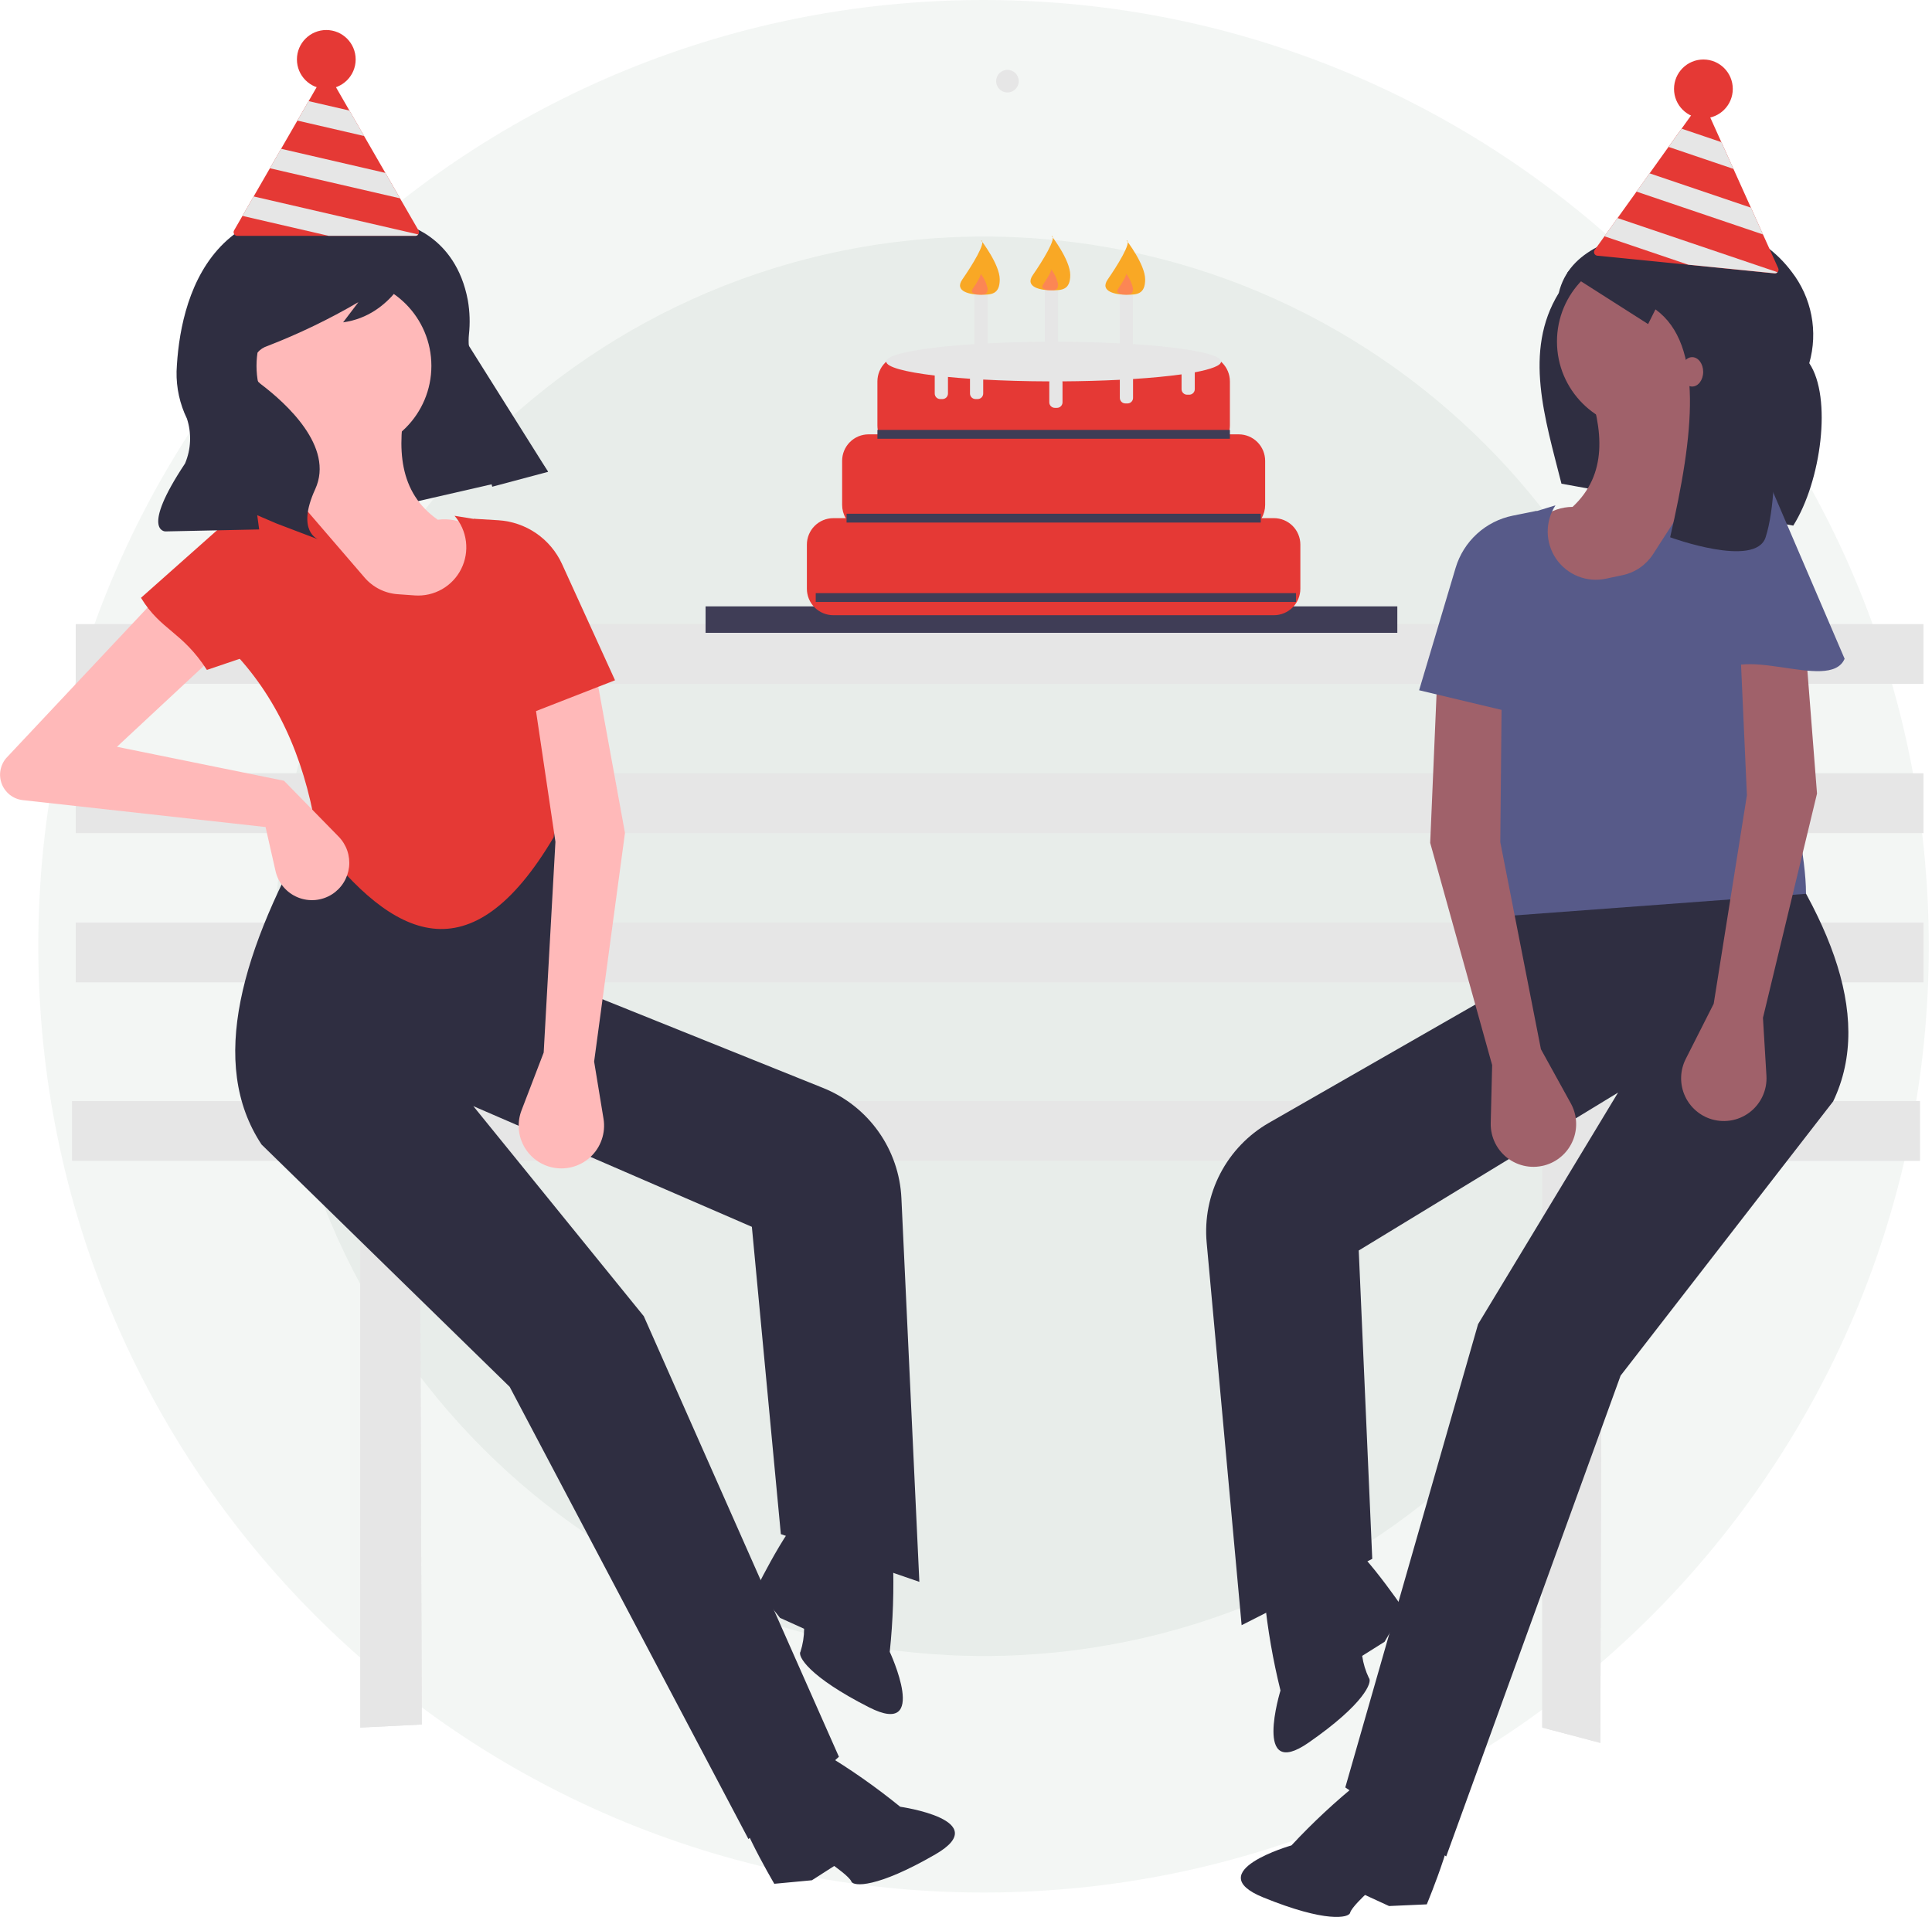 <svg xmlns="http://www.w3.org/2000/svg" width="131" height="130" viewBox="0 0 131 130" fill="none">
  <g clip-path="url(#clip0_1_1595)">
    <path d="M66.717 112.302C93.265 112.302 114.787 90.754 114.787 64.172C114.787 37.591 93.265 16.043 66.717 16.043C40.169 16.043 18.647 37.591 18.647 64.172C18.647 90.754 40.169 112.302 66.717 112.302Z" fill="#134F19" fill-opacity="0.05"/>
    <path d="M66.689 128.345C102.087 128.345 130.782 99.614 130.782 64.172C130.782 28.731 102.087 0 66.689 0C31.292 0 2.597 28.731 2.597 64.172C2.597 99.614 31.292 128.345 66.689 128.345Z" fill="#134F19" fill-opacity="0.05"/>
    <path d="M130.177 74.669H4.891V78.716H24.43V117.157L28.597 116.949L28.47 78.716H104.573V117.157L108.512 118.197L108.614 78.717H130.177V74.669Z" fill="#E6E6E6"/>
    <path d="M130.423 62.563H5.138V66.609H130.423V62.563Z" fill="#E6E6E6"/>
    <path d="M130.423 52.447H5.138V56.494H130.423V52.447Z" fill="#E6E6E6"/>
    <path d="M130.423 42.331H5.138V46.377H130.423V42.331Z" fill="#E6E6E6"/>
    <path d="M130.177 74.669H4.891V78.716H24.43V117.157L28.597 116.949L28.47 78.716H104.573V117.157L108.512 118.197L108.614 78.717H130.177V74.669Z" fill="#E6E6E6"/>
    <path d="M130.423 62.563H5.138V66.609H130.423V62.563Z" fill="#E6E6E6"/>
    <path d="M130.423 52.447H5.138V56.494H130.423V52.447Z" fill="#E6E6E6"/>
    <path d="M130.423 42.331H5.138V46.377H130.423V42.331Z" fill="#E6E6E6"/>
    <path d="M37.148 31.969L20.779 35.721L13.864 22.663L27.86 17.191L37.148 31.969Z" fill="#2F2E41"/>
    <path d="M94.746 41.122H47.842V42.916H94.746V41.122Z" fill="#3F3D56"/>
    <path d="M86.382 35.139H85.543C85.701 34.867 85.784 34.557 85.784 34.242V31.251C85.784 30.775 85.595 30.319 85.259 29.982C84.923 29.645 84.467 29.456 83.992 29.456H83.29C83.358 29.264 83.393 29.062 83.394 28.858V25.867C83.394 25.391 83.205 24.935 82.868 24.598C82.532 24.262 82.076 24.073 81.601 24.073H61.285C60.81 24.073 60.354 24.262 60.018 24.598C59.682 24.935 59.493 25.391 59.493 25.867V28.858C59.493 29.062 59.528 29.264 59.597 29.456H58.894C58.418 29.456 57.962 29.645 57.626 29.982C57.29 30.319 57.101 30.775 57.101 31.251V34.242C57.101 34.557 57.184 34.867 57.343 35.14H56.504C56.029 35.14 55.572 35.329 55.236 35.666C54.9 36.002 54.711 36.459 54.711 36.935V39.926C54.711 40.402 54.9 40.858 55.236 41.195C55.572 41.531 56.029 41.721 56.504 41.721H86.379C86.854 41.721 87.31 41.531 87.646 41.195C87.983 40.858 88.171 40.402 88.171 39.926V36.935C88.172 36.459 87.983 36.003 87.648 35.666C87.312 35.329 86.857 35.14 86.382 35.139Z" fill="#E53935"/>
    <path d="M82.796 24.521C82.796 23.777 77.713 23.175 71.443 23.175C65.173 23.175 60.091 23.781 60.091 24.521C60.091 24.89 61.346 25.224 63.38 25.468V26.69C63.381 26.789 63.42 26.884 63.49 26.953C63.56 27.023 63.654 27.063 63.753 27.063H63.903C64.002 27.063 64.097 27.024 64.167 26.954C64.237 26.884 64.276 26.789 64.277 26.69V25.563C64.745 25.608 65.245 25.65 65.771 25.685V26.688C65.771 26.787 65.811 26.882 65.881 26.952C65.951 27.022 66.045 27.061 66.144 27.062H66.294C66.392 27.061 66.487 27.022 66.557 26.952C66.627 26.882 66.666 26.787 66.667 26.688V25.74C68.037 25.815 69.555 25.86 71.156 25.864C71.151 25.889 71.148 25.914 71.148 25.939V27.285C71.148 27.384 71.188 27.479 71.258 27.549C71.328 27.619 71.422 27.658 71.521 27.659H71.671C71.77 27.659 71.864 27.619 71.934 27.549C72.004 27.479 72.044 27.384 72.044 27.285V25.939C72.044 25.914 72.041 25.888 72.036 25.863C73.412 25.854 74.719 25.817 75.931 25.756V26.986C75.932 27.085 75.971 27.18 76.041 27.25C76.111 27.32 76.206 27.359 76.304 27.36H76.453C76.552 27.36 76.647 27.32 76.717 27.25C76.787 27.18 76.827 27.085 76.827 26.986V25.704C78.084 25.624 79.197 25.516 80.116 25.388V26.393C80.117 26.492 80.156 26.587 80.226 26.657C80.296 26.727 80.391 26.767 80.489 26.767H80.638C80.737 26.767 80.832 26.727 80.902 26.657C80.972 26.587 81.012 26.493 81.012 26.393V25.25C82.137 25.036 82.796 24.788 82.796 24.521Z" fill="#E6E6E6"/>
    <path d="M83.394 29.156H59.494V29.754H83.394V29.156Z" fill="#3F3D56"/>
    <path d="M85.486 34.84H57.402V35.438H85.486V34.84Z" fill="#3F3D56"/>
    <path d="M87.876 40.224H55.311V40.822H87.876V40.224Z" fill="#3F3D56"/>
    <path d="M71.743 19.285H70.847V24.37H71.743V19.285Z" fill="#E6E6E6"/>
    <path d="M72.568 18.649C72.568 19.668 72.001 19.689 71.3 19.689C70.6 19.689 69.451 19.487 70.033 18.649C70.647 17.767 71.699 16.084 71.3 15.995C71.3 15.995 72.568 17.625 72.568 18.649Z" fill="#F9A825"/>
    <path opacity="0.5" d="M71.744 19.276C71.744 19.68 71.52 19.687 71.242 19.687C70.964 19.687 70.51 19.608 70.74 19.276C70.984 18.93 71.4 18.262 71.242 18.226C71.49 18.532 71.662 18.892 71.744 19.276Z" fill="#FF6584"/>
    <path d="M76.821 19.585H75.925V24.67H76.821V19.585Z" fill="#E6E6E6"/>
    <path d="M77.648 18.948C77.648 19.967 77.08 19.988 76.38 19.988C75.679 19.988 74.531 19.786 75.112 18.948C75.726 18.066 76.779 16.384 76.38 16.294C76.38 16.294 77.648 17.929 77.648 18.948Z" fill="#F9A825"/>
    <path opacity="0.5" d="M76.825 19.575C76.825 19.979 76.601 19.986 76.324 19.986C76.047 19.986 75.592 19.907 75.822 19.575C76.065 19.229 76.482 18.561 76.324 18.525C76.572 18.831 76.744 19.191 76.825 19.575Z" fill="#FF6584"/>
    <path d="M66.962 19.585H66.066V24.67H66.962V19.585Z" fill="#E6E6E6"/>
    <path d="M67.788 18.948C67.788 19.967 67.22 19.988 66.521 19.988C65.821 19.988 64.671 19.786 65.253 18.948C65.867 18.066 66.92 16.384 66.521 16.294C66.521 16.294 67.788 17.929 67.788 18.948Z" fill="#F9A825"/>
    <path opacity="0.5" d="M66.967 19.575C66.967 19.979 66.743 19.986 66.465 19.986C66.187 19.986 65.733 19.907 65.963 19.575C66.206 19.229 66.623 18.561 66.465 18.525C66.713 18.831 66.885 19.191 66.967 19.575Z" fill="#FF6584"/>
    <path d="M121.593 35.646L105.876 32.803C104.778 28.436 103.264 23.823 105.692 19.873C106.402 16.89 109.587 16.037 112.825 15.299C114.414 14.92 116.078 15.013 117.615 15.568C119.151 16.122 120.493 17.113 121.475 18.419C122.15 19.287 122.611 20.301 122.82 21.381C123.029 22.46 122.98 23.574 122.678 24.631C124.238 26.948 123.493 32.624 121.593 35.646Z" fill="#2F2E41"/>
    <path d="M98.061 125.897L91.218 121.217L100.221 89.801L109.712 74.096L92.13 84.804L93.046 105.717L84.189 110.215L81.819 84.274C81.671 82.656 81.991 81.03 82.74 79.589C83.489 78.148 84.636 76.952 86.044 76.145L100.535 67.838L101.681 55.908L117.671 53.45C123.853 61.432 127.137 68.756 124.298 74.693L109.885 93.291L98.061 125.897Z" fill="#2F2E41"/>
    <path d="M94.708 122.505C94.708 122.505 93.485 120.041 92.214 120.824C90.564 122.153 89.012 123.598 87.568 125.148C87.568 125.148 81.359 126.925 85.645 128.672C89.931 130.42 91.463 130.059 91.545 129.718C91.627 129.376 92.555 128.51 92.555 128.51L94.185 129.261L96.743 129.147C96.743 129.147 99.273 123.081 98.187 123.081C97.102 123.081 94.801 123.613 94.708 122.505Z" fill="#2F2E41"/>
    <path d="M88.51 107.214C88.51 107.214 85.781 106.895 85.74 108.388C85.952 110.497 86.314 112.587 86.824 114.644C86.824 114.644 84.919 120.825 88.728 118.181C92.537 115.538 93.064 114.057 92.821 113.802C92.593 113.326 92.438 112.818 92.363 112.295L93.88 111.342L95.178 109.132C95.178 109.132 91.479 103.699 90.887 104.609C90.295 105.519 89.494 107.737 88.51 107.214Z" fill="#2F2E41"/>
    <path d="M111.499 29.098C114.773 29.098 117.428 26.441 117.428 23.163C117.428 19.884 114.773 17.227 111.499 17.227C108.225 17.227 105.571 19.884 105.571 23.163C105.571 26.441 108.225 29.098 111.499 29.098Z" fill="#A0616A"/>
    <path d="M114.869 42.443L100.327 42.365C101.92 38.213 103.627 34.392 106.629 34.376C108.998 32.173 108.739 29.197 107.614 25.97L115.014 26.887C114.668 29.023 115.163 30.788 117.028 31.945C115.149 35.559 114.099 39.093 114.869 42.443Z" fill="#A0616A"/>
    <path d="M122.456 60.615L102.288 62.111L100.76 52.639C96.549 48.612 97.055 44.555 100.944 40.479L102.364 35.223L105.469 34.27C105.117 34.812 104.934 35.446 104.943 36.092C104.951 36.738 105.151 37.367 105.516 37.9C105.882 38.432 106.397 38.844 106.996 39.084C107.595 39.324 108.252 39.38 108.883 39.246L110.021 39.005C110.442 38.916 110.842 38.744 111.197 38.499C111.551 38.255 111.854 37.942 112.088 37.58L116.18 31.23L118.312 31.495C118.554 31.525 118.78 31.629 118.96 31.794C119.139 31.959 119.262 32.176 119.313 32.414L121.291 41.774C118.81 45.434 122.472 55.634 122.456 60.615Z" fill="#575A89"/>
    <path d="M104.483 71.154L106.511 74.829C106.709 75.188 106.829 75.585 106.862 75.994C106.896 76.403 106.842 76.814 106.705 77.201C106.568 77.587 106.351 77.94 106.067 78.236C105.784 78.532 105.441 78.765 105.061 78.919C104.616 79.099 104.133 79.166 103.655 79.113C103.178 79.06 102.721 78.889 102.326 78.615C101.931 78.342 101.61 77.974 101.392 77.545C101.175 77.116 101.067 76.64 101.079 76.159L101.176 72.231L96.975 57.16L97.419 46.76L101.82 47.471L101.728 57.111L104.483 71.154Z" fill="#A0616A"/>
    <path d="M116.198 68.071L114.302 71.816C114.117 72.181 114.011 72.582 113.992 72.992C113.973 73.402 114.041 73.811 114.192 74.192C114.343 74.573 114.572 74.918 114.866 75.204C115.16 75.49 115.511 75.711 115.895 75.851C116.347 76.015 116.832 76.064 117.307 75.994C117.782 75.924 118.232 75.736 118.616 75.449C119.001 75.161 119.308 74.782 119.51 74.346C119.713 73.91 119.803 73.431 119.774 72.951L119.538 69.028L123.203 53.818L122.391 43.437L118.017 44.303L118.45 53.934L116.198 68.071Z" fill="#A0616A"/>
    <path d="M102.952 48.415L96.224 46.81L98.699 38.51C98.963 37.624 99.464 36.826 100.147 36.202C100.829 35.578 101.669 35.153 102.575 34.97L104.198 34.643L102.952 48.415Z" fill="#575A89"/>
    <path d="M116.276 46.164L116.41 40.945L117.676 32.438C117.717 32.162 117.855 31.911 118.064 31.728C118.274 31.545 118.541 31.442 118.819 31.439C119.055 31.437 119.285 31.505 119.481 31.636L125.075 44.675C124.049 47.053 117.596 43.333 116.276 46.164Z" fill="#575A89"/>
    <path d="M50.748 124.719L56.882 119.138L43.653 89.261L32.094 75.014L50.981 83.199L52.946 104.04L62.337 107.275L61.12 81.254C61.044 79.632 60.504 78.065 59.564 76.741C58.625 75.417 57.325 74.391 55.819 73.785L40.325 67.554L37.555 55.894L21.379 55.663C16.353 64.416 14.108 72.129 17.734 77.616L34.559 94.05L50.748 124.719Z" fill="#2F2E41"/>
    <path d="M53.607 120.896C53.607 120.896 54.478 118.287 55.845 118.888C57.661 119.976 59.396 121.192 61.039 122.528C61.039 122.528 67.434 123.433 63.429 125.753C59.424 128.073 57.857 127.929 57.729 127.601C57.601 127.273 56.562 126.545 56.562 126.545L55.051 127.513L52.502 127.752C52.502 127.752 49.163 122.089 50.237 121.939C51.311 121.789 53.663 122.008 53.607 120.896Z" fill="#2F2E41"/>
    <path d="M57.641 104.896C57.641 104.896 60.3 104.203 60.544 105.676C60.623 107.794 60.552 109.915 60.33 112.023C60.33 112.023 63.062 117.882 58.934 115.788C54.806 113.693 54.072 112.3 54.277 112.013C54.438 111.51 54.522 110.986 54.524 110.458L52.889 109.718L51.297 107.709C51.297 107.709 54.215 101.816 54.927 102.638C55.638 103.459 56.74 105.55 57.641 104.896Z" fill="#2F2E41"/>
    <path d="M23.322 30.748C26.596 30.748 29.25 28.09 29.25 24.812C29.25 21.534 26.596 18.876 23.322 18.876C20.047 18.876 17.393 21.534 17.393 24.812C17.393 28.09 20.047 30.748 23.322 30.748Z" fill="#FFB9B9"/>
    <path d="M22.633 44.373L37.024 42.292C34.875 38.4 32.66 34.85 29.684 35.247C27.035 33.392 26.883 30.408 27.553 27.053L20.349 28.981C20.983 31.049 20.738 32.866 19.051 34.268C21.409 37.593 22.936 40.948 22.633 44.373Z" fill="#FFB9B9"/>
    <path d="M21.544 57.01C26.658 63.677 31.903 66.31 37.541 56.781L38.006 52.53C41.624 47.961 40.565 44.013 36.153 40.51L34.025 35.5L30.822 34.98C31.244 35.469 31.513 36.072 31.593 36.713C31.673 37.354 31.562 38.004 31.273 38.582C30.985 39.16 30.531 39.639 29.971 39.959C29.41 40.279 28.767 40.425 28.124 40.38L26.965 40.297C26.535 40.267 26.116 40.152 25.731 39.958C25.346 39.765 25.003 39.497 24.722 39.171L19.796 33.446L17.719 34.001C17.483 34.064 17.273 34.199 17.118 34.387C16.963 34.575 16.87 34.806 16.853 35.05L16.18 44.591C19.139 47.882 20.844 52.08 21.544 57.01Z" fill="#E53935"/>
    <path d="M19.256 52.948L7.93 50.645L15.453 43.637L12.589 38.452L0.43 51.401C0.223 51.639 0.085 51.93 0.031 52.241C-0.024 52.552 0.008 52.872 0.122 53.166C0.236 53.461 0.429 53.718 0.678 53.911C0.928 54.104 1.226 54.225 1.539 54.261L18.006 56.087L18.682 59.071C18.772 59.468 18.956 59.838 19.218 60.148C19.481 60.459 19.814 60.702 20.191 60.856C20.567 61.011 20.974 61.072 21.379 61.036C21.784 60.999 22.174 60.865 22.517 60.646C22.834 60.443 23.101 60.172 23.3 59.852C23.5 59.532 23.625 59.172 23.668 58.798C23.71 58.424 23.669 58.045 23.547 57.688C23.425 57.332 23.225 57.007 22.962 56.738L19.256 52.948Z" fill="#FFB9B9"/>
    <path d="M36.865 71.381L35.362 75.3C35.215 75.683 35.151 76.093 35.174 76.502C35.197 76.912 35.307 77.312 35.496 77.676C35.684 78.04 35.948 78.359 36.27 78.614C36.591 78.868 36.962 79.051 37.36 79.151C37.825 79.268 38.313 79.267 38.778 79.149C39.243 79.03 39.672 78.798 40.025 78.472C40.378 78.147 40.645 77.739 40.801 77.284C40.958 76.83 40.999 76.344 40.922 75.87L40.285 71.992L42.377 56.486L40.507 46.243L36.245 47.553L37.661 57.087L36.865 71.381Z" fill="#FFB9B9"/>
    <path d="M35.257 48.647L41.702 46.133L38.11 38.254C37.726 37.412 37.12 36.69 36.358 36.166C35.596 35.643 34.705 35.337 33.782 35.281L32.13 35.181L35.257 48.647Z" fill="#E53935"/>
    <path d="M14.03 45.431L20.901 43.103L18.477 34.851C18.398 34.584 18.227 34.354 17.995 34.202C17.762 34.049 17.483 33.985 17.207 34.02C16.974 34.05 16.755 34.15 16.579 34.306L9.56 40.541C10.904 42.753 12.334 42.808 14.03 45.431Z" fill="#E53935"/>
    <path d="M27.26 15.17C27.26 15.17 30.886 15.853 31.725 20.381C31.856 21.144 31.88 21.922 31.796 22.693C31.709 23.565 31.834 25.405 33.723 27.573C34.957 28.979 36.106 30.456 37.165 31.998L33.376 33.008L31.683 26.723C30.862 23.676 29.598 20.766 27.931 18.088L27.896 18.032C27.896 18.032 26.638 21.398 23.265 21.86L24.304 20.489C22.328 21.645 20.262 22.641 18.127 23.468C17.873 23.548 17.646 23.697 17.47 23.897C17.293 24.097 17.174 24.341 17.126 24.603C17.077 24.865 17.101 25.136 17.194 25.386C17.287 25.636 17.446 25.856 17.654 26.023L17.702 26.06C19.347 27.31 22.697 30.291 21.373 33.174C20.05 36.058 21.593 36.585 21.593 36.585L18.745 35.5L17.442 34.941L17.573 35.905L11.211 36.039C11.211 36.039 9.492 36.028 12.546 31.433C12.955 30.469 13.001 29.39 12.677 28.394C12.191 27.396 11.95 26.297 11.972 25.187C12.166 20.564 14.115 11.139 27.26 15.17Z" fill="#2F2E41"/>
    <path d="M106.274 18.488L111.751 21.978L112.249 20.981C115.555 23.373 114.846 29.491 113.245 36.436C113.245 36.436 119.031 38.562 119.718 36.436C120.94 32.653 119.967 23.722 119.967 23.722L117.976 18.488L114.74 16.743L112.001 16.494C112.001 16.494 109.51 15.247 106.274 18.488Z" fill="#2F2E41"/>
    <path d="M114.738 26.214C115.151 26.214 115.485 25.768 115.485 25.217C115.485 24.667 115.151 24.221 114.738 24.221C114.326 24.221 113.991 24.667 113.991 25.217C113.991 25.768 114.326 26.214 114.738 26.214Z" fill="#A0616A"/>
    <path d="M68.31 6.27C68.733 6.27 69.076 5.927 69.076 5.503C69.076 5.08 68.733 4.736 68.31 4.736C67.887 4.736 67.544 5.08 67.544 5.503C67.544 5.927 67.887 6.27 68.31 6.27Z" fill="#E6E6E6"/>
    <path d="M120.571 18.185L119.54 15.901L118.723 14.086L117.537 11.455L116.717 9.639L115.604 7.166C115.586 7.125 115.557 7.091 115.522 7.065C115.486 7.039 115.444 7.023 115.4 7.019C115.356 7.014 115.312 7.022 115.272 7.04C115.231 7.058 115.197 7.086 115.171 7.122L114.023 8.724L113.134 9.961L111.85 11.759L110.963 12.998L109.676 14.791L108.79 16.028L108.13 16.947C108.104 16.982 108.088 17.023 108.084 17.067C108.079 17.111 108.086 17.155 108.103 17.195C108.121 17.235 108.15 17.269 108.186 17.295C108.221 17.321 108.263 17.336 108.307 17.34L120.321 18.541C120.359 18.545 120.396 18.541 120.432 18.528C120.467 18.515 120.499 18.493 120.524 18.465C120.533 18.457 120.541 18.448 120.549 18.438C120.574 18.402 120.589 18.36 120.594 18.317C120.599 18.272 120.592 18.226 120.571 18.185Z" fill="#E53935"/>
    <path d="M117.537 11.454L113.135 9.962L114.024 8.726L116.715 9.638L117.537 11.454Z" fill="#E6E6E6"/>
    <path d="M119.54 15.9L110.963 12.994L111.85 11.755L118.723 14.084L119.54 15.9Z" fill="#E6E6E6"/>
    <path d="M120.524 18.461C120.498 18.489 120.467 18.51 120.432 18.523C120.396 18.536 120.359 18.54 120.321 18.535L114.479 17.952L108.79 16.024L109.676 14.787L120.524 18.461Z" fill="#E6E6E6"/>
    <path d="M115.5 8.024C116.6 8.024 117.492 7.131 117.492 6.029C117.492 4.928 116.6 4.035 115.5 4.035C114.4 4.035 113.508 4.928 113.508 6.029C113.508 7.131 114.4 8.024 115.5 8.024Z" fill="#E53935"/>
    <path d="M28.376 15.621L27.123 13.45L26.13 11.725L24.688 9.225L23.693 7.5L22.341 5.152C22.319 5.114 22.287 5.083 22.249 5.061C22.211 5.039 22.168 5.028 22.125 5.028C22.081 5.028 22.038 5.039 22 5.061C21.962 5.083 21.93 5.114 21.908 5.152L20.925 6.86L20.163 8.179L19.06 10.091L18.301 11.411L17.198 13.323L16.439 14.642L15.874 15.621C15.851 15.658 15.839 15.702 15.839 15.746C15.839 15.789 15.851 15.832 15.871 15.87C15.893 15.909 15.925 15.94 15.963 15.962C16.001 15.984 16.044 15.995 16.088 15.995H28.163C28.2 15.996 28.238 15.988 28.271 15.972C28.305 15.955 28.334 15.931 28.357 15.901C28.365 15.892 28.373 15.882 28.379 15.871C28.4 15.833 28.411 15.79 28.411 15.746C28.412 15.702 28.399 15.658 28.376 15.621Z" fill="#E53935"/>
    <path d="M24.689 9.224L20.163 8.177L20.925 6.858L23.695 7.498L24.689 9.224Z" fill="#E6E6E6"/>
    <path d="M27.123 13.45L18.3 11.411L19.059 10.09L26.13 11.725L27.123 13.45Z" fill="#E6E6E6"/>
    <path d="M28.356 15.9C28.333 15.93 28.304 15.954 28.27 15.971C28.237 15.987 28.199 15.995 28.162 15.994H22.291L16.438 14.641L17.198 13.322L28.356 15.9Z" fill="#E6E6E6"/>
    <path d="M22.125 6.024C23.224 6.024 24.116 5.131 24.116 4.03C24.116 2.929 23.224 2.036 22.125 2.036C21.024 2.036 20.133 2.929 20.133 4.03C20.133 5.131 21.024 6.024 22.125 6.024Z" fill="#E53935"/>
  </g>
  <defs>
    <clipPath id="clip0_1_1595">
      <rect width="131" height="130" fill="white"/>
    </clipPath>
  </defs>
</svg>